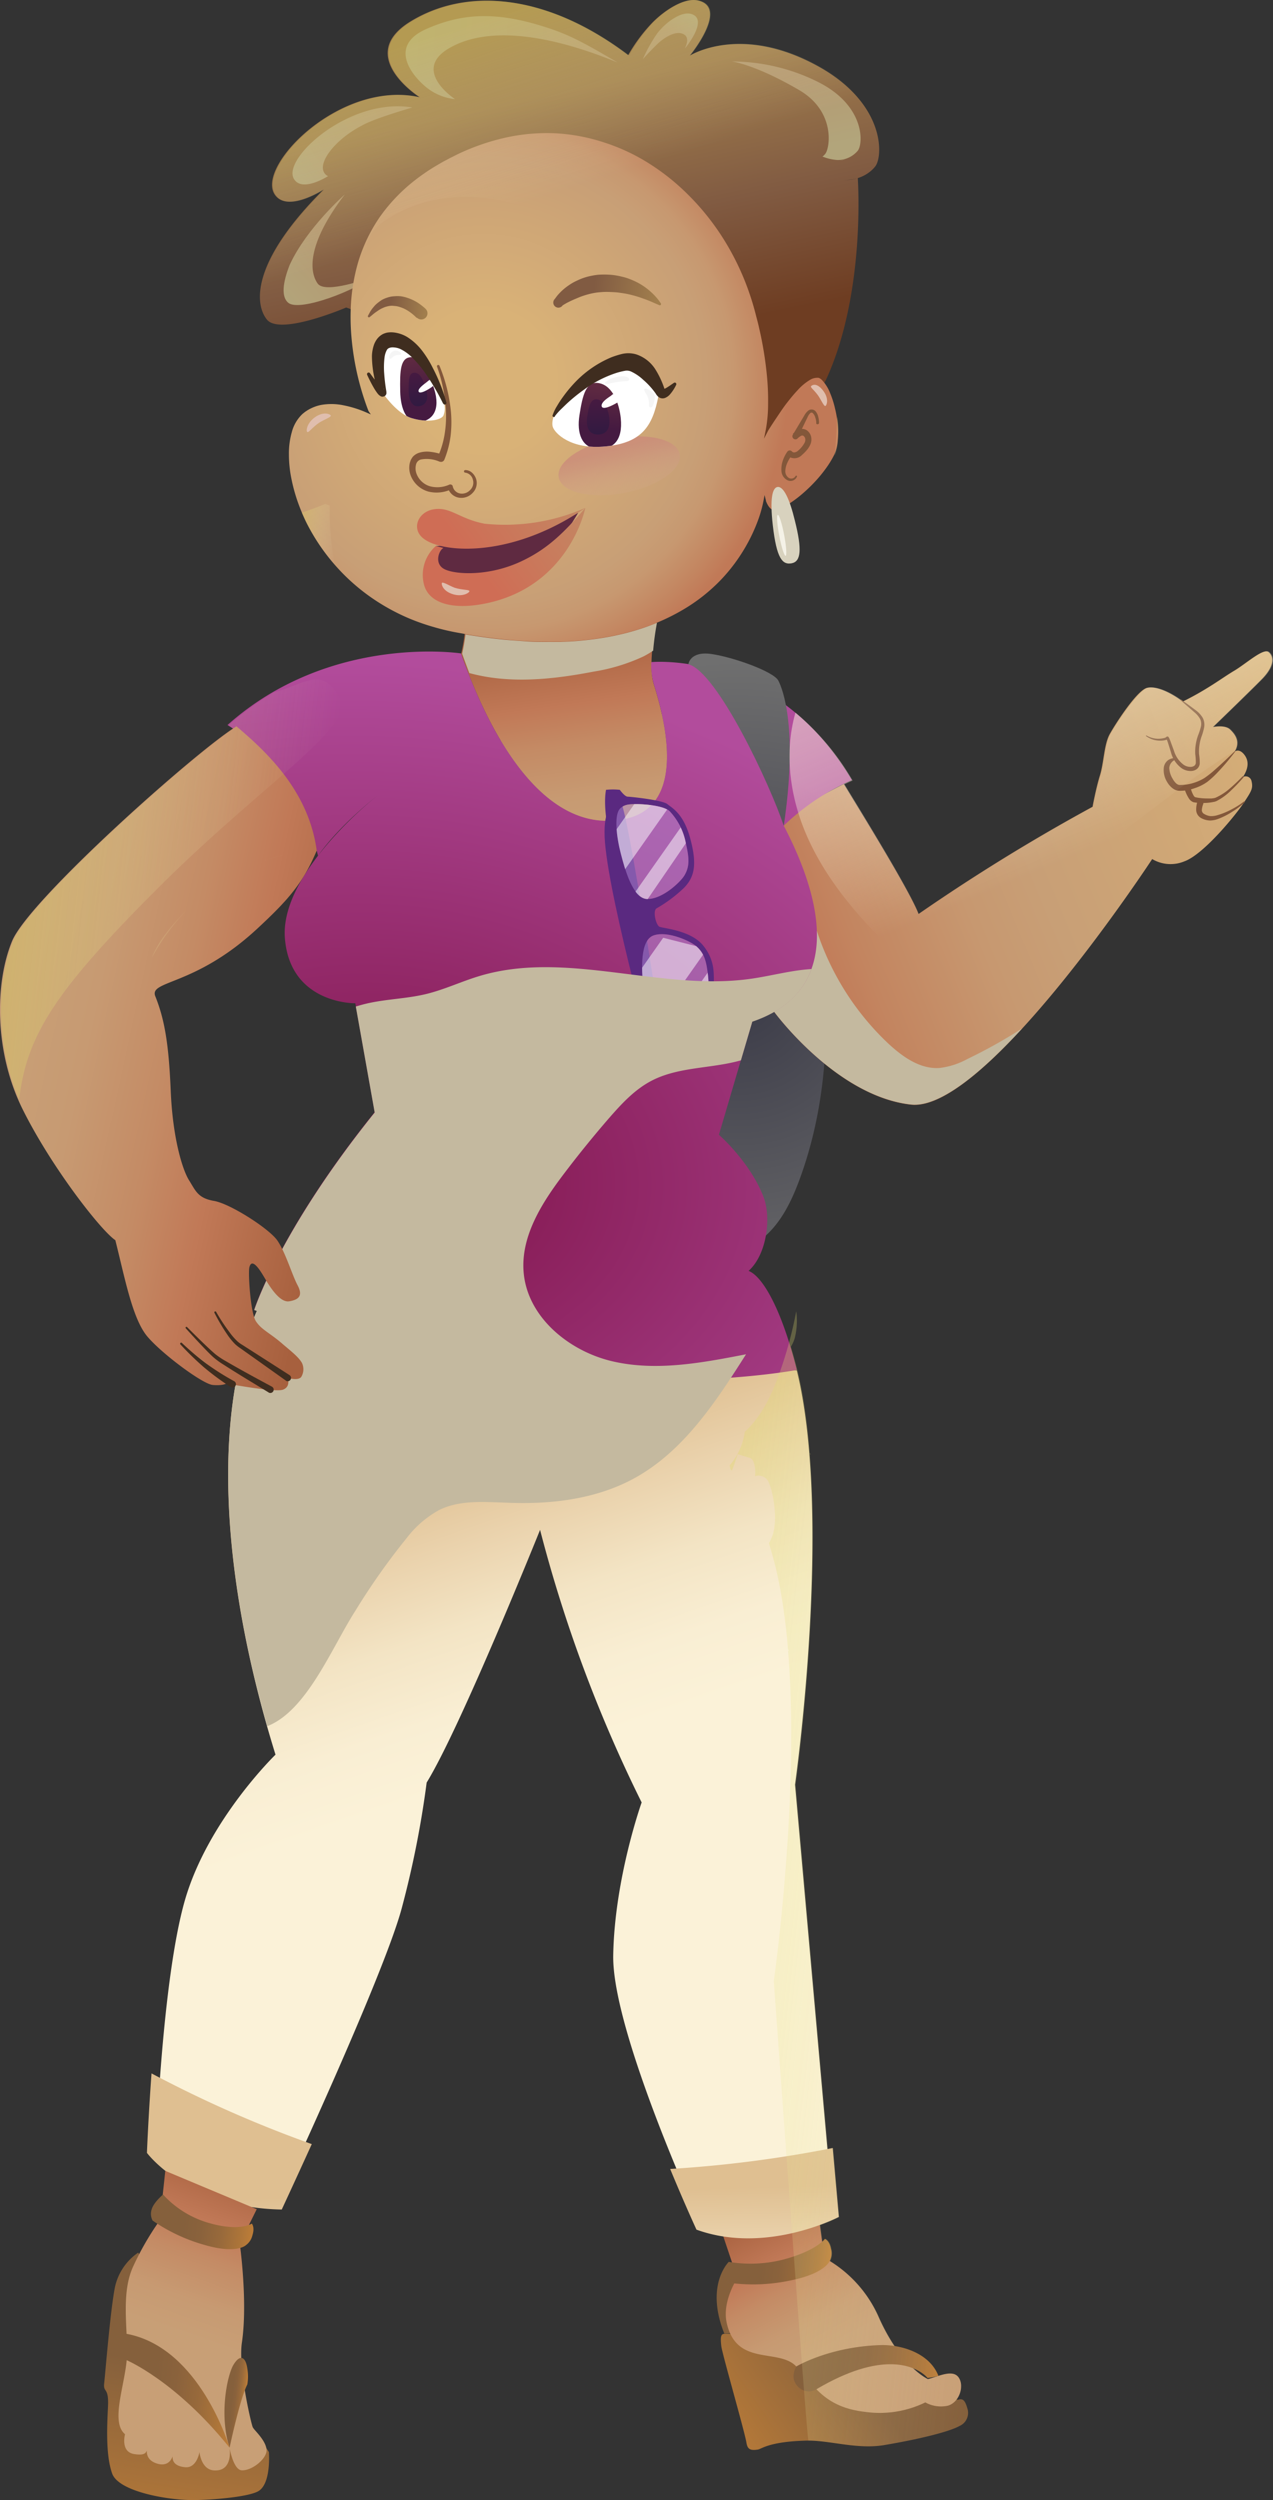 <svg xmlns="http://www.w3.org/2000/svg" xmlns:xlink="http://www.w3.org/1999/xlink" viewBox="0 0 277.24 544.18"><rect x="0" y="0" width="277.24" height="544.18" fill="#333333" stroke="none"/><defs><style>.cls-1{fill:none;}.cls-2{isolation:isolate;}.cls-3{fill:url(#Degradado_sin_nombre_1040);}.cls-4{fill:url(#Degradado_sin_nombre_1197);}.cls-5{fill:#c4b99f;mix-blend-mode:multiply;}.cls-6{fill:url(#Degradado_sin_nombre_782);}.cls-7{fill:url(#Degradado_sin_nombre_784);}.cls-8{fill:url(#Degradado_sin_nombre_782-2);}.cls-9{fill:url(#Degradado_sin_nombre_365);}.cls-10{fill:url(#Degradado_sin_nombre_838);}.cls-11{fill:url(#Degradado_sin_nombre_365-2);}.cls-12{fill:url(#Degradado_sin_nombre_426);}.cls-13{fill:url(#Degradado_sin_nombre_161);}.cls-14{fill:url(#Degradado_sin_nombre_191);}.cls-15{fill:url(#Degradado_sin_nombre_161-2);}.cls-16{fill:url(#Degradado_sin_nombre_161-3);}.cls-17{fill:url(#Degradado_sin_nombre_1113);}.cls-18{fill:#83573a;}.cls-19{fill:url(#Degradado_sin_nombre_36);}.cls-20{fill:url(#Degradado_sin_nombre_36-2);}.cls-21{fill:url(#Degradado_sin_nombre_35);}.cls-22{fill:url(#Degradado_sin_nombre_161-4);}.cls-23{fill:url(#Degradado_sin_nombre_244);}.cls-24{fill:#e0beae;}.cls-25{fill:#d8d2be;}.cls-26{fill:#f5f2e7;}.cls-27{fill:url(#Degradado_sin_nombre_784-2);}.cls-28{fill:url(#Degradado_sin_nombre_784-3);}.cls-29{fill:url(#Degradado_sin_nombre_838-2);}.cls-30{fill:url(#Degradado_sin_nombre_838-3);}.cls-31{fill:url(#Degradado_sin_nombre_365-3);}.cls-32{fill:url(#Degradado_sin_nombre_784-4);}.cls-33{fill:url(#Degradado_sin_nombre_784-5);}.cls-34{fill:url(#Degradado_sin_nombre_784-6);}.cls-35,.cls-51{fill:#fff;}.cls-36{fill:#5f2a41;}.cls-37{fill:url(#Degradado_sin_nombre_437);}.cls-38{fill:url(#Degradado_sin_nombre_437-2);}.cls-39{clip-path:url(#clip-path);}.cls-40{fill:url(#Degradado_sin_nombre_14);}.cls-41{fill:url(#Degradado_sin_nombre_24);}.cls-42{fill:#f5f5f5;}.cls-43{fill:#3f2d1f;}.cls-44{clip-path:url(#clip-path-2);}.cls-45{fill:url(#Degradado_sin_nombre_14-2);}.cls-46{fill:url(#Degradado_sin_nombre_24-2);}.cls-47{fill:url(#Degradado_sin_nombre_342);}.cls-48{fill:#5a2980;}.cls-49{fill:#b18ad8;}.cls-49,.cls-51,.cls-60{opacity:0.5;}.cls-50{clip-path:url(#clip-path-3);}.cls-52{clip-path:url(#clip-path-4);}.cls-53,.cls-54,.cls-55,.cls-56,.cls-57,.cls-58,.cls-59,.cls-63{opacity:0.8;mix-blend-mode:screen;}.cls-53{fill:url(#Degradado_sin_nombre_750);}.cls-54{fill:url(#Degradado_sin_nombre_750-2);}.cls-55{fill:url(#Degradado_sin_nombre_750-3);}.cls-56{fill:url(#Degradado_sin_nombre_750-4);}.cls-57{fill:url(#Degradado_sin_nombre_750-5);}.cls-58{fill:url(#Degradado_sin_nombre_750-6);}.cls-59{fill:url(#Degradado_sin_nombre_750-7);}.cls-60{fill:url(#Degradado_sin_nombre_156);}.cls-61{fill:url(#Degradado_sin_nombre_365-4);}.cls-62{fill:#c89f76;}.cls-63{fill:url(#Degradado_sin_nombre_750-8);}</style><radialGradient id="Degradado_sin_nombre_1040" cx="274.78" cy="-1276.49" r="193.5" gradientTransform="matrix(0.53, 0.06, -0.06, 0.53, -61.53, 876.16)" gradientUnits="userSpaceOnUse"><stop offset="0.05" stop-color="#3e3e4a"/><stop offset="0.7" stop-color="#6f6f6f"/></radialGradient><linearGradient id="Degradado_sin_nombre_1197" x1="280.87" y1="146.21" x2="169.88" y2="207.25" gradientTransform="translate(31.13 -12.82) rotate(6.34)" gradientUnits="userSpaceOnUse"><stop offset="0" stop-color="#d9b277"/><stop offset="0.58" stop-color="#c89f76"/><stop offset="0.71" stop-color="#c79870"/><stop offset="0.91" stop-color="#c38560"/><stop offset="1" stop-color="#c17957"/></linearGradient><linearGradient id="Degradado_sin_nombre_782" x1="66.89" y1="565.31" x2="70.29" y2="503.41" gradientTransform="translate(31.13 -12.82) rotate(6.34)" gradientUnits="userSpaceOnUse"><stop offset="0" stop-color="#bd7d38"/><stop offset="0.67" stop-color="#85603c"/></linearGradient><linearGradient id="Degradado_sin_nombre_784" x1="180.7" y1="495.78" x2="188.83" y2="495.78" gradientTransform="translate(31.13 -12.82) rotate(6.34)" gradientUnits="userSpaceOnUse"><stop offset="0.33" stop-color="#85603c"/><stop offset="0.5" stop-color="#8a623c"/><stop offset="0.69" stop-color="#97693b"/><stop offset="0.89" stop-color="#ad7539"/><stop offset="1" stop-color="#bd7d38"/></linearGradient><linearGradient id="Degradado_sin_nombre_782-2" x1="196.78" y1="567.03" x2="235.13" y2="530.52" gradientTransform="translate(56.42 -56.13) rotate(9.46)" xlink:href="#Degradado_sin_nombre_782"/><linearGradient id="Degradado_sin_nombre_365" x1="188.91" y1="474.96" x2="208.07" y2="502.89" gradientTransform="translate(31.13 -12.82) rotate(6.34)" gradientUnits="userSpaceOnUse"><stop offset="0" stop-color="#a7603e"/><stop offset="0.35" stop-color="#c17957"/><stop offset="0.55" stop-color="#c48b65"/><stop offset="0.8" stop-color="#c79a72"/><stop offset="1" stop-color="#c89f76"/></linearGradient><linearGradient id="Degradado_sin_nombre_838" x1="157.55" y1="473.62" x2="74.44" y2="298.46" gradientTransform="translate(31.13 -12.82) rotate(6.34)" gradientUnits="userSpaceOnUse"><stop offset="0.48" stop-color="#fbf2d8"/><stop offset="0.56" stop-color="#f9eed3"/><stop offset="0.65" stop-color="#f3e4c4"/><stop offset="0.74" stop-color="#ead2ac"/><stop offset="0.83" stop-color="#dfbf91"/></linearGradient><linearGradient id="Degradado_sin_nombre_365-2" x1="106.7" y1="140.08" x2="117.64" y2="182.86" xlink:href="#Degradado_sin_nombre_365"/><linearGradient id="Degradado_sin_nombre_426" x1="132" y1="125.69" x2="130.41" y2="48.24" gradientTransform="translate(-19.59 -4.91) rotate(-10.83)" gradientUnits="userSpaceOnUse"><stop offset="0.23" stop-color="#6e3d22"/><stop offset="0.57" stop-color="#815b42"/><stop offset="0.96" stop-color="#a17e4d"/></linearGradient><linearGradient id="Degradado_sin_nombre_161" x1="66.12" y1="84.99" x2="80.92" y2="76.11" gradientTransform="translate(-19.59 -4.91) rotate(-10.83)" gradientUnits="userSpaceOnUse"><stop offset="0" stop-color="#b2a57b"/><stop offset="0.96" stop-color="#b59971"/></linearGradient><linearGradient id="Degradado_sin_nombre_191" x1="71.79" y1="59.56" x2="96.89" y2="47.62" gradientTransform="translate(-19.59 -4.91) rotate(-10.83)" gradientUnits="userSpaceOnUse"><stop offset="0" stop-color="#b2a57b"/><stop offset="0.35" stop-color="#b49f76"/><stop offset="0.96" stop-color="#b59971"/></linearGradient><linearGradient id="Degradado_sin_nombre_161-2" x1="192.05" y1="77.2" x2="192.05" y2="77.15" xlink:href="#Degradado_sin_nombre_161"/><linearGradient id="Degradado_sin_nombre_161-3" x1="184.88" y1="73.8" x2="184.51" y2="56.09" xlink:href="#Degradado_sin_nombre_161"/><radialGradient id="Degradado_sin_nombre_1113" cx="243.74" cy="-42.19" r="90.02" gradientTransform="matrix(0.94, 0.1, -0.1, 0.94, -128.06, 98.14)" gradientUnits="userSpaceOnUse"><stop offset="0.18" stop-color="#d9b277"/><stop offset="0.57" stop-color="#c89f76"/><stop offset="0.64" stop-color="#c79870"/><stop offset="0.73" stop-color="#c38560"/><stop offset="0.78" stop-color="#c17957"/></radialGradient><linearGradient id="Degradado_sin_nombre_36" x1="97.51" y1="65.11" x2="120.87" y2="65.11" gradientTransform="translate(31.13 -12.82) rotate(6.34)" gradientUnits="userSpaceOnUse"><stop offset="0.36" stop-color="#815b42"/><stop offset="0.96" stop-color="#a17e4d"/></linearGradient><linearGradient id="Degradado_sin_nombre_36-2" x1="57.66" y1="73.34" x2="70.52" y2="73.34" xlink:href="#Degradado_sin_nombre_36"/><linearGradient id="Degradado_sin_nombre_35" x1="97.89" y1="35.24" x2="142.82" y2="46.82" gradientTransform="translate(-19.59 -4.91) rotate(-10.83)" gradientUnits="userSpaceOnUse"><stop offset="0" stop-color="#b2a57b"/><stop offset="0.2" stop-color="#b3a278"/><stop offset="0.96" stop-color="#b59971"/></linearGradient><linearGradient id="Degradado_sin_nombre_161-4" x1="166.88" y1="38.53" x2="160.69" y2="44.26" xlink:href="#Degradado_sin_nombre_161"/><linearGradient id="Degradado_sin_nombre_244" x1="131.44" y1="129.51" x2="132.35" y2="142.59" gradientTransform="translate(3.14 -32.03)" gradientUnits="userSpaceOnUse"><stop offset="0" stop-color="#ca8a7a" stop-opacity="0.79"/><stop offset="0.17" stop-color="#cb8f7d" stop-opacity="0.69"/><stop offset="0.5" stop-color="#cf9d86" stop-opacity="0.43"/><stop offset="0.99" stop-color="#d5b295" stop-opacity="0.01"/><stop offset="1" stop-color="#d5b395" stop-opacity="0"/></linearGradient><linearGradient id="Degradado_sin_nombre_784-2" x1="182.42" y1="486.57" x2="204.61" y2="486.57" xlink:href="#Degradado_sin_nombre_784"/><linearGradient id="Degradado_sin_nombre_784-3" x1="199.26" y1="508.15" x2="230.63" y2="508.15" xlink:href="#Degradado_sin_nombre_784"/><linearGradient id="Degradado_sin_nombre_838-2" x1="200.63" y1="578.19" x2="183.34" y2="449.27" xlink:href="#Degradado_sin_nombre_838"/><linearGradient id="Degradado_sin_nombre_838-3" x1="87.56" y1="593.35" x2="70.27" y2="464.43" xlink:href="#Degradado_sin_nombre_838"/><linearGradient id="Degradado_sin_nombre_365-3" x1="79.77" y1="480.32" x2="71.15" y2="517.99" xlink:href="#Degradado_sin_nombre_365"/><linearGradient id="Degradado_sin_nombre_784-4" x1="56.29" y1="492.17" x2="78.87" y2="492.17" xlink:href="#Degradado_sin_nombre_784"/><linearGradient id="Degradado_sin_nombre_784-5" x1="76.81" y1="530.34" x2="81.3" y2="530.34" xlink:href="#Degradado_sin_nombre_784"/><linearGradient id="Degradado_sin_nombre_784-6" x1="52.65" y1="529.12" x2="78.95" y2="529.12" xlink:href="#Degradado_sin_nombre_784"/><linearGradient id="Degradado_sin_nombre_437" x1="107.1" y1="109.95" x2="86.69" y2="128.81" gradientTransform="translate(31.13 -12.82) rotate(6.34)" gradientUnits="userSpaceOnUse"><stop offset="0" stop-color="#c38763"/><stop offset="0.95" stop-color="#cf6d55"/></linearGradient><linearGradient id="Degradado_sin_nombre_437-2" x1="102.41" y1="104.87" x2="82" y2="123.73" xlink:href="#Degradado_sin_nombre_437"/><clipPath id="clip-path"><path class="cls-1" d="M121.07,89.27s-1.1,2.34-.68,3.66,3.84,5,11.55,4.23,10.2-4.24,11.46-11c0,0-.86-6.27-6.15-6.35S123.91,85.28,121.07,89.27Z"/></clipPath><linearGradient id="Degradado_sin_nombre_14" x1="112" y1="94.88" x2="108.68" y2="85.62" gradientTransform="translate(71.16 -40.26) rotate(25.9)" gradientUnits="userSpaceOnUse"><stop offset="0.09" stop-color="#451a41"/><stop offset="1" stop-color="#5f2a41"/></linearGradient><linearGradient id="Degradado_sin_nombre_24" x1="108.78" y1="89.19" x2="113.32" y2="97.4" gradientTransform="translate(71.16 -40.26) rotate(25.9)" gradientUnits="userSpaceOnUse"><stop offset="0" stop-color="#451a41"/><stop offset="1" stop-color="#2b1a41"/></linearGradient><clipPath id="clip-path-2"><path class="cls-1" d="M83.34,85.51s3,4.5,6.3,5.5,6.22.51,6.9-.49a4.21,4.21,0,0,0-.26-3.78C95.37,85.21,88.89,73.4,85,74S83.34,85.51,83.34,85.51Z"/></clipPath><linearGradient id="Degradado_sin_nombre_14-2" x1="71.05" y1="93.7" x2="68.04" y2="83.74" gradientTransform="translate(31.13 -12.82) rotate(6.34)" xlink:href="#Degradado_sin_nombre_14"/><linearGradient id="Degradado_sin_nombre_24-2" x1="69.21" y1="87.13" x2="71.63" y2="95.69" gradientTransform="translate(31.13 -12.82) rotate(6.34)" xlink:href="#Degradado_sin_nombre_24"/><radialGradient id="Degradado_sin_nombre_342" cx="239.49" cy="141.93" r="161.87" gradientTransform="matrix(0.94, 0.06, -0.04, 0.69, -137.44, 143.64)" gradientUnits="userSpaceOnUse"><stop offset="0.23" stop-color="#8a1f5a"/><stop offset="1" stop-color="#b24c9c"/></radialGradient><clipPath id="clip-path-3"><path class="cls-1" d="M141.05,195.71c-3.23,0-4.89-6.22-5.85-9.9s-1.53-8.6-.08-9.89c.95-.86,2-.87,3.37-.89s5.87.23,7.33,1.52a13.9,13.9,0,0,1,3.55,7"/></clipPath><clipPath id="clip-path-4"><path class="cls-1" d="M142.37,203.6c-3.05,1-2.61,7.42-2.32,11.21s1.36,8.62,3.14,9.39c1.19.52,2.23.19,3.49-.2s5.49-2.06,6.45-3.74,1.42-4.53,1.08-7.76-.81-5-2.58-6.55"/></clipPath><linearGradient id="Degradado_sin_nombre_750" x1="157.32" y1="77.67" x2="158.83" y2="77.67" gradientTransform="translate(31.13 -12.82) rotate(6.34)" gradientUnits="userSpaceOnUse"><stop offset="0" stop-color="#ded95f" stop-opacity="0.4"/><stop offset="1" stop-color="#fdfce0" stop-opacity="0"/></linearGradient><linearGradient id="Degradado_sin_nombre_750-2" x1="152.26" y1="433.48" x2="152.83" y2="433.48" xlink:href="#Degradado_sin_nombre_750"/><linearGradient id="Degradado_sin_nombre_750-3" x1="48.12" y1="123.89" x2="56.61" y2="123.89" xlink:href="#Degradado_sin_nombre_750"/><linearGradient id="Degradado_sin_nombre_750-4" x1="80.08" y1="7.15" x2="96.47" y2="44.18" xlink:href="#Degradado_sin_nombre_750"/><linearGradient id="Degradado_sin_nombre_750-5" x1="161.7" y1="90.42" x2="162.56" y2="90.42" xlink:href="#Degradado_sin_nombre_750"/><linearGradient id="Degradado_sin_nombre_750-6" x1="153.36" y1="77.38" x2="155" y2="77.38" xlink:href="#Degradado_sin_nombre_750"/><linearGradient id="Degradado_sin_nombre_750-7" x1="163.6" y1="402.67" x2="238.18" y2="402.67" xlink:href="#Degradado_sin_nombre_750"/><linearGradient id="Degradado_sin_nombre_156" x1="197.4" y1="123.93" x2="225.62" y2="174.39" gradientTransform="translate(31.13 -12.82) rotate(6.34)" gradientUnits="userSpaceOnUse"><stop offset="0" stop-color="#fdfce0"/><stop offset="0.09" stop-color="#fdfce0" stop-opacity="0.97"/><stop offset="0.22" stop-color="#fdfce0" stop-opacity="0.89"/><stop offset="0.37" stop-color="#fdfce0" stop-opacity="0.77"/><stop offset="0.54" stop-color="#fdfbe0" stop-opacity="0.59"/><stop offset="0.73" stop-color="#fcfbe0" stop-opacity="0.36"/><stop offset="0.93" stop-color="#fcfae0" stop-opacity="0.09"/><stop offset="1" stop-color="#fcfae0" stop-opacity="0"/></linearGradient><linearGradient id="Degradado_sin_nombre_365-4" x1="72.18" y1="242.08" x2="0.07" y2="234.47" xlink:href="#Degradado_sin_nombre_365"/><linearGradient id="Degradado_sin_nombre_750-8" x1="-5.4" y1="204.56" x2="61.36" y2="204.56" xlink:href="#Degradado_sin_nombre_750"/></defs><g class="cls-2"><g id="Capa_2" data-name="Capa 2"><g id="Capa_1-2" data-name="Capa 1"><path class="cls-3" d="M173.43,179.12c7,25.31,9.78,52.85.74,77.51-1.76,4.8-4.08,9.6-8,12.84-4.41,3.61-10.28,4.81-15.92,5.64-8.33,1.23-16.84,1.93-25.13.51-9.31-1.58-18-5.79-25.81-11.13a24.34,24.34,0,0,1-6.87-6.34,26.21,26.21,0,0,1-3.17-8.52,216.5,216.5,0,0,1-5-30.26,87.53,87.53,0,0,1-.13-18.59,55.53,55.53,0,0,1,21.66-37.4,38.22,38.22,0,0,1,12.71-6.5,51.08,51.08,0,0,1,12.41-1.4c5.57-.12,11.15,0,16.72.17,4.29.13,9.36-.18,13.44,1.43C168.48,160,171.53,172.3,173.43,179.12Z"/><path class="cls-4" d="M183.76,170.66c3.06,5.07,14.33,23.12,16.29,28.28a415.85,415.85,0,0,1,37.89-23.33s.73-4,1.6-6.8.89-6.75,2.13-9,6-9.64,8.18-10.1,5.51,1.32,7.72,3c5.38-2.64,8.63-5.19,11.19-6.7s6.35-5,7.51-4.07,1.37,3-1.5,5.92-10.61,10.39-10.61,10.39,2.6-.56,3.75.55,2.24,2.65,1,4.78c0,0,.93-.75,2.05.65s.93,3.06-.27,4.91a1.29,1.29,0,0,1,1.88.91c.39,1.6-.11,2.25-1.64,4.62s-8.74,11.31-13,12.82a7.84,7.84,0,0,1-7-.5s-36.21,55.28-52.53,53.46-29.76-20.16-29.76-20.16l-21.5-30.56Z"/><path class="cls-5" d="M222.59,223.86a111.33,111.33,0,0,1-11.93,6.66,16.66,16.66,0,0,1-6.09,1.95c-4.23.26-8-2.44-11.13-5.34a58.72,58.72,0,0,1-17.51-32.35l-4.23-4.42c.68-.17-9.15-5.56-14-2.33-3,2-4.59,5.27-5.56,8.79l16.47,23.42s13.45,18.35,29.76,20.16C204.62,241.09,213.71,233.52,222.59,223.86Z"/><path class="cls-6" d="M30.1,490.32A12.21,12.21,0,0,0,25,498c-1,5.21-2.07,18.67-2.31,20.77s1,.76.84,4.83c-.11,2.88-.69,10.4.9,14.82,1.46,4,12.49,5.87,18.05,5.76,4.87-.09,11.85-.78,13.81-1.95,2.82-1.68,2.27-8.51,2.27-8.51Z"/><path class="cls-7" d="M158.75,492.29s-5.28,5-1,15.68l5.58-.46Z"/><path class="cls-8" d="M157.76,508c-.77,0-.9.7-.67,2.67.19,1.69,5,18.27,5.47,21,.22,1.35.72,1.81,2.53,1.51.78-.14,2.46-1.73,10.5-1.94,4.9-.13,10.91,1.94,16.8,1,7.46-1.24,14.23-2.88,16.59-4.19a3.11,3.11,0,0,0,1.76-3.62c-.39-1.27-.74-2.55-2-2.1-1.08.37-35-10-46.15-13.71A12.33,12.33,0,0,0,157.76,508Z"/><path class="cls-9" d="M156,482.26l4.58,13.64s-3.39,5-2.3,9.77c2.14,9.5,11.27,5.39,15.13,9.42s6,8.9,15.11,9.91a22.62,22.62,0,0,0,13-2.08,7,7,0,0,0,4.86.73c2.55-.67,3.71-4.31,2.39-6.17s-4.54-.15-6.69.37c0,0-5.84-2.61-10.65-13.34a27.11,27.11,0,0,0-11.92-13.05l-1.92-14.29Z"/><path class="cls-10" d="M173.53,298.29c7.86,32.18-.39,90.17-.39,90.17l8.34,93.73s-14.6,7.65-28.65,2.56c0,0-19.55-42.36-19.28-59.1s6.19-33.32,6.19-33.32A305.4,305.4,0,0,1,117.62,333s-17.24,42.89-24.7,55a211.53,211.53,0,0,1-5.41,27.29c-4,15-27.08,64.4-27.08,64.4-18.49-.28-26.52-11.14-26.52-11.14s1.34-37.59,6.38-55S60,381.93,60,381.93C47.19,340.59,46.85,306.12,56,285.24Z"/><path class="cls-11" d="M101.43,133.08a36.92,36.92,0,0,1-1,9.23c4.73,13.55,16.6,40.15,35.84,36,12.46-2.71,9.36-19.13,6.14-29.3-1.51-4.73.71-14.4.71-14.4Z"/><path class="cls-12" d="M75.4,66.93S61,73.12,58.13,69.56,55,56.64,70.49,41.24c0,0-8.2,5.33-10.77.92-3.68-6.33,14.53-24.82,31.64-21,0,0-14.16-9-2-16.47S118.93-1.5,136.81,12A35.55,35.55,0,0,1,142,5C144.7,2.23,149-.58,152,.11c6.79,1.57-1.78,12-1.78,12S161.4,5,178.53,14.63C192.8,22.69,192.35,34,190.62,36.22s-5.81,4.25-11,1.88c0,0,3.92,1.88,7.19.66,0,0,1.82,25-6.94,43.95l-10,19Z"/><path class="cls-13" d="M69.19,61.73c-1.69-2.34-2.65-8.23,5.9-19.4,0,0-8.34,7.33-12,15.33-1.51,3.79-1.9,7-.27,8.28,2.63,2,15.26-3.06,17.69-5.47C80.54,60.47,70.89,64.07,69.19,61.73Z"/><path class="cls-14" d="M71.44,38.34a1.9,1.9,0,0,1-.88-.83c-1.28-2.33,2.59-7.23,8.14-10.11h0c2.66-1.61,11.12-4,11.12-4C76.16,21.09,61.41,34.49,64,38.92,65.65,41.78,70.67,38.82,71.44,38.34Z"/><path class="cls-15" d="M182.91,34.91a3,3,0,0,0,1.25-.27A4.24,4.24,0,0,1,182.91,34.91Z"/><path class="cls-16" d="M178.47,18a42.18,42.18,0,0,0-19.07-4.62s5,.6,14.65,6.23c8,4.68,6.67,12.66,5.69,13.87a3.83,3.83,0,0,1-.64.63l.11,0a10.29,10.29,0,0,0,3.19.72,5.69,5.69,0,0,0,4.39-2C188,31.4,188.5,23.2,178.47,18Z"/><path class="cls-17" d="M166.79,109c.37,1,1.09,2.25,2.08,2a5.61,5.61,0,0,0,1.59-.56,16.76,16.76,0,0,0,1.53-.88,25.72,25.72,0,0,0,2.85-2.16,33.84,33.84,0,0,0,2.59-2.49,28.52,28.52,0,0,0,2.29-2.75,21.71,21.71,0,0,0,1.88-3,8.72,8.72,0,0,0,.85-3.24,18.83,18.83,0,0,0,0-3.52,24.52,24.52,0,0,0-.6-3.51,20.37,20.37,0,0,0-1.08-3.37A8.61,8.61,0,0,0,179,82.71a2.09,2.09,0,0,0-.57-.41l-.12-.06-.11,0h-.06a1.05,1.05,0,0,0-.31,0,2.91,2.91,0,0,0-1.43.45,11.6,11.6,0,0,0-2.67,2.22c-.82.87-1.58,1.8-2.33,2.76s-1.44,2-2.11,3-1.34,2-2,3.07h0l-.9,1.75.4-2a30.74,30.74,0,0,0,.49-5.53,54.77,54.77,0,0,0-.2-5.58,78.63,78.63,0,0,0-1.76-11c-.19-.91-.45-1.82-.68-2.73s-.47-1.78-.74-2.68c-.54-1.77-1.15-3.52-1.85-5.23a57.07,57.07,0,0,0-5.16-9.78,54,54,0,0,0-7-8.55,49.09,49.09,0,0,0-8.57-6.85,42.84,42.84,0,0,0-9.9-4.6A40.65,40.65,0,0,0,120.74,29a41.55,41.55,0,0,0-10.83,1,49.15,49.15,0,0,0-10.3,3.6l-1.26.63-.31.15-.29.16-.6.32c-.82.42-1.6.89-2.39,1.35a44.74,44.74,0,0,0-4.49,3.1,37.57,37.57,0,0,0-7.49,7.83,35,35,0,0,0-4.72,9.73,41.47,41.47,0,0,0-1.69,10.81,48.64,48.64,0,0,0,.16,5.53q.23,2.76.72,5.51a59.24,59.24,0,0,0,3,10.75h0l.51.74-.91-.4a23.91,23.91,0,0,0-5-1.58,12.92,12.92,0,0,0-4.91-.09,8.94,8.94,0,0,0-2.22.75q-.26.12-.51.27a4.38,4.38,0,0,0-.48.3,4.44,4.44,0,0,0-.48.34L66,90l-.11.09h0l0,0,0,0a8.33,8.33,0,0,0-2.33,3.94,17,17,0,0,0-.64,4.92,26.52,26.52,0,0,0,.51,5.08,37.89,37.89,0,0,0,1.34,5,42.63,42.63,0,0,0,2,4.79,44.36,44.36,0,0,0,5.76,8.68,43.68,43.68,0,0,0,7.66,7.09,45.33,45.33,0,0,0,9.15,5.12,47.92,47.92,0,0,0,5,1.74,50.65,50.65,0,0,0,5.14,1.23l2.49.44,2.51.39c1.68.24,3.36.45,5,.62s3.37.3,5.06.4,3.38.13,5.07.13l2.53,0c.85,0,1.69-.06,2.53-.12q2.53-.17,5-.51c1.67-.23,3.34-.51,5-.89s3.28-.8,4.88-1.32a45,45,0,0,0,9.21-4.11,38.49,38.49,0,0,0,7.95-6.2,37.61,37.61,0,0,0,6-8.08,36.86,36.86,0,0,0,2.15-4.59,27.63,27.63,0,0,0,1.42-4.84l.23-1.24.31,1.21Z"/><path class="cls-18" d="M95.7,79.59a34.82,34.82,0,0,1,2.51,10.06,25.61,25.61,0,0,1-.08,5.25,20.81,20.81,0,0,1-1.36,5.16.76.76,0,0,1-.94.44l-.08,0h0a6.94,6.94,0,0,0-4.1-.48,1.48,1.48,0,0,0-1.06,1.16,3.37,3.37,0,0,0,.12,1.93,4.5,4.5,0,0,0,2.91,2.73,6.28,6.28,0,0,0,4.23-.35.57.57,0,0,1,.75.32v.06h0a2,2,0,0,0,1.52,1.53,2.41,2.41,0,0,0,2.22-.69,2.22,2.22,0,0,0,.66-2.24,2,2,0,0,0-1.67-1.59h0a.28.28,0,0,1-.28-.28.28.28,0,0,1,.26-.28,2.15,2.15,0,0,1,1.52.6,3.19,3.19,0,0,1,.86,1.34,3,3,0,0,1-.73,3,3.33,3.33,0,0,1-3,1.07,3,3,0,0,1-2.43-2.21h0l.77.37a7.51,7.51,0,0,1-5,.51,5.79,5.79,0,0,1-3.84-3.46,4.69,4.69,0,0,1-.22-2.73,6.59,6.59,0,0,1,.24-.71,5.32,5.32,0,0,1,.42-.67,3.16,3.16,0,0,1,1.29-.85,5.87,5.87,0,0,1,2.7-.21,11.55,11.55,0,0,1,2.49.59h0l-1,.42A19.43,19.43,0,0,0,96.8,94.7a24.4,24.4,0,0,0,.33-5,32.77,32.77,0,0,0-.6-5,31.29,31.29,0,0,0-1.35-4.89v0a.27.27,0,0,1,.16-.35A.28.28,0,0,1,95.7,79.59Z"/><path class="cls-19" d="M120.88,65l.2-.27a7.51,7.51,0,0,1,.54-.67,12.16,12.16,0,0,1,2.31-2,11.07,11.07,0,0,1,1.78-1,12.24,12.24,0,0,1,2.16-.81,16.07,16.07,0,0,1,2.45-.45,19,19,0,0,1,2.51,0,14.26,14.26,0,0,1,2.48.39,12.13,12.13,0,0,1,2.3.74,13.9,13.9,0,0,1,3.61,2.15,14.07,14.07,0,0,1,2.06,2.06c.43.56.64.89.64.89a.28.28,0,0,1-.08.39.27.27,0,0,1-.26,0h0s-.37-.15-1-.43-1.47-.65-2.49-1a24.76,24.76,0,0,0-3.47-1c-.63-.13-1.29-.22-1.95-.31s-1.37-.1-2-.13a14.5,14.5,0,0,0-2,.06,12.57,12.57,0,0,0-1.87.28,17.2,17.2,0,0,0-3.25,1.07A24.44,24.44,0,0,0,123.32,66c-.54.32-.78.46-.79.48a1.11,1.11,0,0,1-1.84-1.25Z"/><path class="cls-20" d="M90.76,69.21l-.34-.33a9.41,9.41,0,0,0-1-.84,8.55,8.55,0,0,0-1.59-.94,9.75,9.75,0,0,0-1-.35,4.94,4.94,0,0,0-1-.16,3.49,3.49,0,0,0-1,0,6.71,6.71,0,0,0-1,.25,9.34,9.34,0,0,0-.91.41,8.67,8.67,0,0,0-.78.5,9.84,9.84,0,0,0-1.15.88l-.45.36,0,0a.26.26,0,0,1-.38,0,.28.28,0,0,1,0-.3l.29-.53a6.58,6.58,0,0,1,.9-1.32,5.18,5.18,0,0,1,.77-.79,12.22,12.22,0,0,1,1-.74,6.1,6.1,0,0,1,1.28-.55,5.47,5.47,0,0,1,1.44-.27,7.21,7.21,0,0,1,1.47,0,8.19,8.19,0,0,1,1.36.32,10.66,10.66,0,0,1,2.19,1,13.33,13.33,0,0,1,1.36,1,6,6,0,0,1,.5.45,1.34,1.34,0,1,1-1.93,1.87Z"/><path class="cls-21" d="M99.1,21.58s-9.79-6.38-1-11.25,22.29-2.52,36.4,3.27C126.63,9,123.65,7.31,117.22,5.42c-9.91-2.92-17-2.42-24.61,1C84.87,10,89.44,16,92.27,18.51A11.87,11.87,0,0,0,99.1,21.58Z"/><path class="cls-22" d="M140,12.88s1.52-1.72,3.21-3.33c1.39-1.34,3.61-2.69,5.13-2.3,1.68.42,1.49,1.85.85,3.2l.06,0S154.58,4,150.38,3c-1.84-.43-4.5,1.31-6.14,3-.36.37-.69.75-1,1.12A32.54,32.54,0,0,0,140,12.88Z"/><ellipse class="cls-23" cx="134.85" cy="101.4" rx="13.41" ry="6.01" transform="translate(-16.65 27.14) rotate(-10.83)"/><path class="cls-24" d="M66.89,94c-.26-.33,0-2,1.76-3.22s3.12-.7,3.38-.37-1.45.92-2.46,1.56C68,93,67.14,94.35,66.89,94Z"/><path class="cls-24" d="M176.69,84c.32-.27,1.25-.67,2.55,1s.88,3.08.56,3.35-1-1.39-1.7-2.36C177,84.55,176.38,84.32,176.69,84Z"/><path class="cls-25" d="M169.31,106c-1.06.2-1.69,2.36-1,8.4.83,7.16,2.08,8.6,4.1,8.21s2.3-2.9.7-9.29C172,108.71,170.65,105.78,169.31,106Z"/><ellipse class="cls-26" cx="170.24" cy="116.53" rx="0.54" ry="4.54" transform="translate(-18.86 34.06) rotate(-10.83)"/><path class="cls-27" d="M180.77,492s-.83,2.72-8.15,4.28a39.16,39.16,0,0,1-12.74.74,3,3,0,0,1-1.33-2,4.39,4.39,0,0,1,.2-2.68,28.84,28.84,0,0,0,12.61-.72c6.71-1.95,8.27-4.3,8.27-4.3s1,.33,1.33,2.15A3.63,3.63,0,0,1,180.77,492Z"/><path class="cls-28" d="M202,517.6s-6.26-8.13-24.17,2.45a3.23,3.23,0,0,1-4.06-.58c-1.93-2-.32-4.38-.32-4.38s7.14-4.29,18.3-4.64c4.67-.15,10.75,1.83,12.62,6.7A17.68,17.68,0,0,1,202,517.6Z"/><path class="cls-29" d="M151.68,485.32c15.2,5.51,31-2.77,31-2.77l-1.33-15a265.39,265.39,0,0,1-35.4,4.56C149.19,479.93,151.68,485.32,151.68,485.32Z"/><path class="cls-30" d="M33,451.31c-.72,9.94-1,17.3-1,17.3s8.88,12,29.36,12.33c0,0,2.72-5.83,6.54-14.24A262.8,262.8,0,0,1,33,451.31Z"/><path class="cls-1" d="M159.7,300s.57,18.93,16.79,19.86"/><path class="cls-1" d="M163,300.05c.84,4.91,3.73,14.38,13.52,16.5"/><path class="cls-1" d="M164.21,304a35.81,35.81,0,0,0,10.32-1.08"/><path class="cls-1" d="M124.3,300.31s-.2,10.68-.52,17.8S117.62,333,117.62,333s2.7-10.29,1.67-33.22"/><path class="cls-1" d="M117.62,333s-4.78-7.18-5-11.79-.1-22.9-.1-22.9"/><path class="cls-31" d="M55.91,480.87l-3.69,7.48S54,501,52.68,509.92c-.83,5.59,2.06,17.82,2.38,18.45s2.95,2.89,3,5c0,1.76-3,4.36-5.35,4.34-1.89,0-2.71-4.87-2.71-4.87s.84,5.06-3.28,4.89c-2.93-.07-3.28-4-3.28-4s-.55,3.56-3.14,3.3c-3.8-.37-2.49-3.21-2.49-3.21s-.34,3.26-3.39,2.48c-3.72-1-2.09-4.31-2.09-4.31-.38,1.7-.29,2.61-3.1,2.18-3.06-.47-2-4.32-2-4.32-3.44-2.86.44-11.7.45-17.81s-1.19-13,1.24-18.52a61.75,61.75,0,0,1,5.93-10.29L36,472.53Z"/><path class="cls-32" d="M53.56,488.7s-2,2-9-.05a37.87,37.87,0,0,1-11.33-5.31,3.11,3.11,0,0,1-.2-2.43c.42-1.52,2.48-3.23,2.48-3.23a21.48,21.48,0,0,0,10.17,6.24c6.6,1.85,9.16.08,9.16.08s.7.76.14,2.52A3.67,3.67,0,0,1,53.56,488.7Z"/><path class="cls-33" d="M50,532.79s2.21-10.51,3.86-13.77a10.13,10.13,0,0,0,0-3.47c-.28-2.13-1.35-3.5-3-.84C49.47,517,47.68,525.69,50,532.79Z"/><path class="cls-34" d="M50,532.79S43.64,511,27.59,508c0,0-1.33.13-1.61,2.64s1.53,3.06,1.53,3.06S38.26,518.18,50,532.79Z"/><path class="cls-35" d="M121.07,89.27s-1.1,2.34-.68,3.66,3.84,5,11.55,4.23,10.2-4.24,11.46-11c0,0-.86-6.27-6.15-6.35S123.91,85.28,121.07,89.27Z"/><path class="cls-35" d="M83.34,85.51s3,4.5,6.3,5.5,6.22.51,6.9-.49a4.21,4.21,0,0,0-.26-3.78C95.37,85.21,88.89,73.4,85,74S83.34,85.51,83.34,85.51Z"/><path class="cls-36" d="M96.09,123.62c-1-.69-1.17-4.77-1.17-4.77s19.61-.68,31-7.25C119.82,122.17,108.92,132.05,96.09,123.62Z"/><path class="cls-37" d="M113.64,122.13c-7.19,3.41-14.53,2.93-16.84,1.76s-1.22-4.13-.22-4.62l-1.66-.42a8.38,8.38,0,0,0-2.59,8.35c1,4,6,5.63,13.25,4.19,18.52-3.68,21.89-20.84,21.89-20.84C122.58,116.27,119,119.59,113.64,122.13Z"/><path class="cls-24" d="M102.23,128.71c-.11.4-1.59,1.26-3.63.62s-2.48-2-2.38-2.41,1.62.56,2.75,1C100.72,128.48,102.33,128.3,102.23,128.71Z"/><path class="cls-38" d="M127.47,110.55A43.41,43.41,0,0,1,105.58,114c-5.43-1-7.41-3.69-11-3.16-2.59.38-3.93,2.36-3.74,4.06.14,1.26,1,2.51,3.49,3.44C100.38,120.55,113.67,120.06,127.47,110.55Z"/><g class="cls-39"><path class="cls-40" d="M135.19,91c.51,5-1.77,6.89-5.14,6.67s-4.45-3.37-3.86-7.25c.69-4.46,1.43-7.63,4.38-7S134.88,88,135.19,91Z"/><path class="cls-41" d="M132.7,91c.27,2.66-.95,3.69-2.75,3.57s-2.38-1.8-2.06-3.88c.36-2.38.76-4.08,2.34-3.72S132.53,89.4,132.7,91Z"/></g><path class="cls-42" d="M140.8,85.86a4.23,4.23,0,0,1,.54,2.22,1.14,1.14,0,0,0,.07.41.35.35,0,0,0,.33.21.44.44,0,0,0,.27-.17,2.4,2.4,0,0,0,.43-1,4.66,4.66,0,0,0,.17-1,1.43,1.43,0,0,0-.3-.94,4.06,4.06,0,0,0-1.6-1C139.87,84.46,140.6,85.57,140.8,85.86Z"/><path class="cls-35" d="M133.05,86.15c-.49.35-2.28,1.42-2,2.32s2.64-.41,3.27-.77a.46.46,0,0,0,.18-.16.36.36,0,0,0,0-.25,2,2,0,0,0-.27-.78c-.09-.2-.22-.67-.47-.74S133.23,86,133.05,86.15Z"/><path class="cls-42" d="M133.59,82.25a3.73,3.73,0,0,0-1.77,1s-.09.12-.06.18a.24.24,0,0,0,.08.06,1.46,1.46,0,0,0,.9,0,18,18,0,0,1,3.65-.53c.25,0,.59-.07.63-.33.09-.6-1.09-.75-1.48-.73A8.1,8.1,0,0,0,133.59,82.25Z"/><path class="cls-43" d="M120.33,90.44a9.93,9.93,0,0,1,1-2.1,21.7,21.7,0,0,1,1.23-1.88A29.84,29.84,0,0,1,125.45,83a23.44,23.44,0,0,1,7.65-5.21,19.25,19.25,0,0,1,2.3-.73,6.11,6.11,0,0,1,3.12.06,7.87,7.87,0,0,1,4.21,3.28,19.13,19.13,0,0,1,2,4.3l.05.14v.05l-.1-.06a.65.65,0,0,0-.27-.08c-.08,0-.11,0-.09,0s.4-.1.67-.25c.58-.32,1.17-.76,1.78-1.17h0a.34.34,0,0,1,.49.44A9.1,9.1,0,0,1,146,85.74a2.86,2.86,0,0,1-1.17.88,1.42,1.42,0,0,1-.63.09,1.5,1.5,0,0,1-.76-.28,2.64,2.64,0,0,1-.64-.77,16.3,16.3,0,0,0-2.73-3,10,10,0,0,0-2.72-1.83,2.26,2.26,0,0,0-1.18-.13,16.24,16.24,0,0,0-1.89.46,24.7,24.7,0,0,0-7.21,3.74,37.39,37.39,0,0,0-3.29,2.65c-.53.48-1.05,1-1.55,1.48a13.62,13.62,0,0,0-1.38,1.55l0,.08a.27.27,0,0,1-.37.07A.28.28,0,0,1,120.33,90.44Z"/><g class="cls-44"><path class="cls-45" d="M94.53,84.59c1.52,4.73-.43,7-3.19,7.27s-4.1-2.75-4.18-6.66c-.09-4.51,0-7.53,2.53-7.45C92,77.82,93.51,81.4,94.53,84.59Z"/><path class="cls-46" d="M92.79,84.67c.78,2.45-.23,3.65-1.66,3.76S89,87,89,85c0-2.33,0-3.9,1.32-3.86S92.25,83,92.79,84.67Z"/></g><path class="cls-35" d="M91.2,85.28c.37.63,2.71-.86,3.17-1.31a.53.53,0,0,0,.19-.32.55.55,0,0,0-.14-.32c-.12-.16-.44-.68-.65-.7s-.65.4-.82.53C92.42,83.59,90.84,84.65,91.2,85.28Z"/><path class="cls-43" d="M96.49,87.83a49.8,49.8,0,0,0-4-6.79,24.94,24.94,0,0,0-2.44-2.93A9.9,9.9,0,0,0,87.26,76a4,4,0,0,0-1.41-.37,2.9,2.9,0,0,0-.66,0,2,2,0,0,0-.36.09,1,1,0,0,0-.61.52,4.48,4.48,0,0,0-.46,1.46,17.32,17.32,0,0,0-.08,3.69,38.17,38.17,0,0,0,.47,3.85h0l0,.15a.8.8,0,0,1-.66.93.77.77,0,0,1-.4,0,1,1,0,0,1-.29-.14.54.54,0,0,1-.12-.09L82.54,86c-.1-.1-.18-.2-.27-.3s-.29-.39-.42-.58c-.26-.38-.48-.77-.7-1.16-.43-.78-.82-1.56-1.19-2.36a.37.37,0,0,1,.17-.48.37.37,0,0,1,.45.12c.51.7,1,1.39,1.57,2,.27.32.54.64.83.93.14.14.29.28.43.4l.2.15a.2.2,0,0,0,.08,0h0s0,0-.14-.07l-1,1h0A23.38,23.38,0,0,1,81,77.47a8.44,8.44,0,0,1,.44-2.41,5,5,0,0,1,.71-1.31,3.83,3.83,0,0,1,1.31-1.07,4.71,4.71,0,0,1,.8-.27,5.58,5.58,0,0,1,.78-.08,5.89,5.89,0,0,1,1.33.13,7.17,7.17,0,0,1,2.35.92A12.55,12.55,0,0,1,92,76.43,22.62,22.62,0,0,1,94.21,80a37.34,37.34,0,0,1,3,7.61.35.35,0,0,1-.25.44.38.38,0,0,1-.42-.19Z"/><path class="cls-42" d="M84.79,77.59a.48.48,0,0,0,0,.31.3.3,0,0,0,.24.18c.16,0,.29-.14.4-.26A2.26,2.26,0,0,1,87,77.24c.15,0,.35-.06.38-.21a.29.29,0,0,0-.09-.23,1.5,1.5,0,0,0-1.58-.39A1.57,1.57,0,0,0,84.79,77.59Z"/><path class="cls-47" d="M156.57,247l7.27-24.66c21.07-7.19,14.21-28.59,6.77-42.77l.08.15a51,51,0,0,1,14.83-9.92c-16.83-28.34-43.66-25.68-43.68-25.68a15.36,15.36,0,0,0,.55,4.81c3.22,10.17,6.32,26.59-6.14,29.3-19.24,4.19-31.11-22.41-35.84-36,0,0-28.47-4.39-50.87,15.58,8.39,5.16,16.2,14.37,19.72,28.44,5-7,12.94-13.06,12.94-13.06s-2.36,1.82-5.35,4.69c-6.23,6-15.61,16.72-14.8,26.41,1.19,14.33,15.33,14.09,15.33,14.09l4.22,23.69c-20.78,25.82-26.24,43-26.24,43,65,23.47,118.17,13.12,118.17,13.12-3.32-13.26-7.42-20.35-10.5-21.56,4-3.57,5-11.68,3.22-16.19C163.28,252.84,156.57,247,156.57,247Z"/><path class="cls-18" d="M257.24,152.28c1.1.78,2.18,1.57,3.26,2.38a5.63,5.63,0,0,1,1.42,1.56,3.22,3.22,0,0,1,.31,2.17,12.59,12.59,0,0,1-.58,2,9.89,9.89,0,0,0-.51,3.79,11,11,0,0,1,.14,2.09,1.73,1.73,0,0,1-.63,1.13,2.19,2.19,0,0,1-1.16.42,3.46,3.46,0,0,1-2.16-.61,6.25,6.25,0,0,1-2.32-3.47l-.6-1.92a8.51,8.51,0,0,0-.33-.9l0-.07,0,0a.21.21,0,0,0,.16,0c.08,0,.16-.11.12-.06a1.26,1.26,0,0,1-.27.2,2.22,2.22,0,0,1-.55.16,5.21,5.21,0,0,1-3.94-.92.09.09,0,0,1,0-.13.11.11,0,0,1,.12,0,5,5,0,0,0,3.73.56,1.25,1.25,0,0,0,.4-.13.49.49,0,0,0,.13-.1s.07-.09.17-.1a.32.32,0,0,1,.22,0,.38.38,0,0,1,.13.12l.09.14a7.79,7.79,0,0,1,.41,1l.69,1.88a5.86,5.86,0,0,0,2.1,3,2.59,2.59,0,0,0,1.64.45c.56-.06.94-.34,1-.84a13.83,13.83,0,0,0-.12-1.91,9.68,9.68,0,0,1,.1-2.08,10.65,10.65,0,0,1,.5-2,15.35,15.35,0,0,0,.61-1.85,2.5,2.5,0,0,0-.15-1.73,5.28,5.28,0,0,0-1.21-1.44l-3-2.61h0a.12.12,0,0,1,0-.16A.12.12,0,0,1,257.24,152.28Z"/><path class="cls-18" d="M269,163.6a49.86,49.86,0,0,1-3.83,4.53,19.86,19.86,0,0,1-2.23,2.05,10.12,10.12,0,0,1-2.79,1.39,9.16,9.16,0,0,1-3.1.56,2.68,2.68,0,0,1-.95-.14,3,3,0,0,1-.82-.48,4.65,4.65,0,0,1-1.1-1.3,4.92,4.92,0,0,1-.71-3.23,2.4,2.4,0,0,1,.94-1.53A2.71,2.71,0,0,1,256,165a.18.18,0,0,1,.17.17.18.18,0,0,1-.1.16h0a2.09,2.09,0,0,0-1.42,1.82,4.86,4.86,0,0,0,.75,2.39,3.91,3.91,0,0,0,.77,1,1.58,1.58,0,0,0,.44.26.56.56,0,0,0,.2.06l.3,0a9.41,9.41,0,0,0,2.7-.41,10.14,10.14,0,0,0,2.53-1.12,22,22,0,0,0,2.25-1.78c1.47-1.29,2.89-2.65,4.29-4a.09.09,0,0,1,.15,0A.11.11,0,0,1,269,163.6Z"/><path class="cls-18" d="M270.83,169.19a37.27,37.27,0,0,1-2.67,2.81,12.92,12.92,0,0,1-3.19,2.35,2.75,2.75,0,0,1-.53.18l-.49.09c-.33.06-.66.1-1,.13a14.83,14.83,0,0,1-2,0,7.83,7.83,0,0,1-1.05-.14,2,2,0,0,1-1-.85,8.08,8.08,0,0,1-.88-1.9h0a.68.68,0,0,1,1.28-.43.43.43,0,0,1,0,.05,6.2,6.2,0,0,0,.61,1.62,1.09,1.09,0,0,0,.35.41,6.84,6.84,0,0,0,.85.16,12.65,12.65,0,0,0,1.84.13c.31,0,.61,0,.92,0l.45-.06a2,2,0,0,0,.4-.1,12.35,12.35,0,0,0,3.1-2A36.35,36.35,0,0,0,270.6,169a.16.16,0,0,1,.22,0A.15.15,0,0,1,270.83,169.19Z"/><path class="cls-18" d="M271,174.72a17.38,17.38,0,0,1-2.69,2,15.34,15.34,0,0,1-3,1.52,5.2,5.2,0,0,1-1.76.36,4.3,4.3,0,0,1-1.82-.46,2.19,2.19,0,0,1-.83-.68,2.12,2.12,0,0,1-.39-1.07,5.65,5.65,0,0,1,.26-1.86.68.68,0,0,1,1.31.33.14.14,0,0,1,0,.06v0a4.47,4.47,0,0,0-.34,1.38.94.94,0,0,0,.53.88,3.36,3.36,0,0,0,1.33.46,4.62,4.62,0,0,0,1.49-.19,15.44,15.44,0,0,0,3-1.21,18,18,0,0,0,2.78-1.74h0a.13.13,0,0,1,.19,0A.14.14,0,0,1,271,174.72Z"/><path class="cls-48" d="M142,229.14s-10.42-37.33-10.34-48c0-5.63,2-6.55,3.43-6.64s9.47,53.72,9.47,53.72Z"/><path class="cls-48" d="M155.47,214.23c-.05-2.09.35-5.13-2.36-8.45s-8.73-3.7-9.49-4.06-1.52-3.43-.63-4a30.62,30.62,0,0,0,6-4.49c2.27-2.35,2.84-5.05,1.37-10.59s-3.9-6.69-5-7.6-8.05-1.62-8.66-1.63-1.54-1.26-1.72-1.49a14,14,0,0,0-3,0c-1.38,7.69,4.64,23.78,5.73,26.14s.89,3.82.89,6.21-.09,5.57.29,12.23,2.8,12.38,3.21,12.65,2.3-.7,2.56-.89.12-.79.77-1.52,3.38-2,6.6-3.81S155.53,216.31,155.47,214.23ZM135.2,185.81c-1-3.68-1.53-8.6-.08-9.89.95-.86,2-.87,3.37-.89s5.87.23,7.33,1.52a13.9,13.9,0,0,1,3.55,7c.72,3.17.88,5-.31,7-.83,1.41-4.77,5.15-8,5.12S136.16,189.49,135.2,185.81Zm17.93,34.45c-1,1.68-5.2,3.34-6.45,3.74s-2.3.72-3.49.2c-1.78-.77-2.86-5.6-3.14-9.39s-.73-10.17,2.32-11.21,8,1.27,9.26,2.35c1.77,1.51,2.23,3.32,2.58,6.55S154.1,218.58,153.13,220.26Z"/><path class="cls-49" d="M135.12,175.92c.95-.86,2-.87,3.37-.89s5.87.23,7.33,1.52a13.9,13.9,0,0,1,3.55,7c.72,3.17.88,5-.31,7-.83,1.41-4.77,5.15-8,5.12s-4.89-6.22-5.85-9.9S133.67,177.21,135.12,175.92Z"/><path class="cls-49" d="M143.19,224.2c1.19.52,2.23.19,3.49-.2s5.49-2.06,6.45-3.74,1.42-4.53,1.08-7.76-.81-5-2.58-6.55c-1.25-1.08-6.2-3.39-9.26-2.35s-2.61,7.42-2.32,11.21S141.41,223.43,143.19,224.2Z"/><g class="cls-50"><rect class="cls-51" x="134.14" y="160.82" width="6.53" height="41.8" transform="translate(129.69 -45.97) rotate(35.15)"/><rect class="cls-51" x="139.98" y="152.25" width="4.94" height="80.73" transform="translate(136.88 -46.89) rotate(35.15)"/></g><g class="cls-52"><rect class="cls-51" x="144.73" y="166.46" width="9.22" height="77.35" transform="translate(145.35 -48.57) rotate(35.15)"/><rect class="cls-51" x="157.89" y="179.51" width="3.84" height="54.84" transform="translate(148.3 -54.27) rotate(35.15)"/></g><path class="cls-3" d="M170.69,179.76c-2.87-8.74-14.47-33.54-20.77-35.17,0,0,.3-2.93,5.06-2.23s13.5,3.81,14.53,5.79S173.81,158.78,170.69,179.76Z"/><path class="cls-53" d="M180.42,81.82h0a8.64,8.64,0,0,1-1.53,0A8.58,8.58,0,0,0,180.42,81.82Z"/><path class="cls-54" d="M135.17,435.05l-.47-.92c.09.48.18.94.29,1.44C135.09,435.25,135.17,435.05,135.17,435.05Z"/><path class="cls-55" d="M72.59,122.63c.13.15.27.29.41.44-.11-.53-.23-1.06-.33-1.6A53.9,53.9,0,0,1,72,116a48.54,48.54,0,0,1-.17-5.52l0-.43-1-.36s-2.23.95-5.1,1.89c.35.81.71,1.62,1.11,2.41A44.61,44.61,0,0,0,72.59,122.63Z"/><path class="cls-56" d="M70.65,41.25C55.15,56.66,55.44,66,58.3,69.58c.84,1,2.68,1.24,4.85,1,6.23-5,15.07-8.62,23.64-6.71,0,0-14.17-9-2-16.47s29.55-6.2,47.42,7.34a35.85,35.85,0,0,1,5.24-7.07c2.65-2.73,7-5.55,9.94-4.86,6.79,1.57-1.79,12-1.79,12s11.2-7.19,28.34,2.49c5.68,3.22,9,6.94,10.87,10.41a117.07,117.07,0,0,0,2.13-29l-.27.07a8,8,0,0,0,4.09-2.61c1.73-2.18,2.19-13.53-12.08-21.59-17.13-9.68-28.34-2.49-28.34-2.49s8.58-10.46,1.79-12c-3-.69-7.28,2.13-9.94,4.86A36.17,36.17,0,0,0,137,12.05C119.1-1.48,101.74-2.75,89.55,4.72s2,16.47,2,16.47c-17.12-3.83-35.33,14.66-31.65,21C62.45,46.59,70.65,41.25,70.65,41.25Zm115.81-2.34a7.77,7.77,0,0,1-2.82.22A8.89,8.89,0,0,0,186.46,38.91Zm-5.09-.21a11.67,11.67,0,0,1-1.59-.58A12.3,12.3,0,0,0,181.37,38.7Z"/><path class="cls-57" d="M182.57,92.46q-.09-.9-.24-1.77c-.07,2.49-.23,5.36-.54,8.46a8.58,8.58,0,0,0,.82-3.18A19.62,19.62,0,0,0,182.57,92.46Z"/><path class="cls-58" d="M176.62,81.39a11.31,11.31,0,0,1-1.58-.58A11.81,11.81,0,0,0,176.62,81.39Z"/><path class="cls-59" d="M208.86,522.23a1.49,1.49,0,0,1-.33,0,4.29,4.29,0,0,0,.4-4.71c-1.32-1.86-4.54-.15-6.69.37a13.56,13.56,0,0,1-3.16-2.31,7.6,7.6,0,0,1,3,2.06,19.63,19.63,0,0,0,2.38-.45c-1.48-3.84-5.56-5.86-9.52-6.48a40.48,40.48,0,0,1-3.39-6.17,27.86,27.86,0,0,0-10.71-12.37l.06-.14a3.63,3.63,0,0,0,.19-2.57c-.33-1.82-1.33-2.16-1.33-2.16a4.24,4.24,0,0,1-.61.65l-.49-3.61a36.51,36.51,0,0,0,4.13-1.75l-1.34-15-1.13.21-7.05-79.31s5.29-37.27,3.34-68.63h0q-.1-1.68-.24-3.33l.25.06-.27-.33A132.57,132.57,0,0,0,174.68,303h0c-.3-1.59-.62-3.16-1-4.65-.47-1.86-.95-3.58-1.44-5.2a7.83,7.83,0,0,0,.82-1.79,15.59,15.59,0,0,0,.35-5.95,89,89,0,0,1-3.84,14c-1.66,4.52-3.82,9-7.37,12.25a14.18,14.18,0,0,1-3.32,7.34,3.65,3.65,0,0,1,.21.85l.32.24c.66-1.64,1.24-3.57,1.24-3.57s1.46.46,2.64.81,1.32,3.13,1.11,4a2.43,2.43,0,0,1,2.88,1.06c.92,1.71,2.25,7.81,1,11.7a8,8,0,0,1-.82,1.79q.73,2.42,1.44,5.19c.36,1.5.68,3.06,1,4.66h0a132.78,132.78,0,0,1,1.71,13.27l.27.33-.25-.07q.14,1.65.24,3.33h0c2,31.37-3.35,68.64-3.35,68.64s7.12,99,7.54,100c4.84,0,10.7,1.92,16.46,1,7.46-1.25,14.23-2.89,16.58-4.19a3.1,3.1,0,0,0,1.76-3.62C210.51,523.06,210.17,521.78,208.86,522.23Z"/><path class="cls-60" d="M175.57,181.59c3.9,9.07,10.31,16.84,17.31,23.79,3,3,6.36,6,10.5,6.83,4.77,1,9.73-1,13.54-4.05s6.74-7,9.93-10.65c8.1-9.29,18-16.78,27.86-24.2a161.13,161.13,0,0,1,14.54-10.1c.93-2-.09-3.38-1.18-4.44s-3.75-.56-3.75-.56,7.75-7.47,10.62-10.38,2.66-4.94,1.5-5.92-4.94,2.56-7.51,4.07-5.82,4.06-11.19,6.7l-.21-.14-.19-.15h0c-2.2-1.57-5.27-3.13-7.32-2.69s-6.94,7.84-8.18,10.1-1.26,6.22-2.13,9a68.14,68.14,0,0,0-1.6,6.8A415.85,415.85,0,0,0,200.22,199c-2-5.16-13.23-23.21-16.3-28.28.58-.28,1.16-.55,1.77-.82a56,56,0,0,0-12.45-14.78C170.77,163.74,172,173.27,175.57,181.59Z"/><path class="cls-5" d="M143.08,135.56c-1.18.49-2.38.94-3.6,1.33q-2.4.78-4.88,1.32c-1.64.38-3.31.66-5,.89s-3.35.4-5,.51c-.84.06-1.68.08-2.53.12l-2.53,0c-1.69,0-3.38,0-5.07-.13s-3.38-.23-5.06-.4-3.36-.38-5-.62l-2.51-.39-.52-.09c-.16,1.22-.38,2.61-.73,4.19.45,1.29,1,2.71,1.56,4.21,8.75,2.4,18.12,1.41,27.06-.31a40.65,40.65,0,0,0,10.89-3.32,19.23,19.23,0,0,0,2.09-1.25A58.12,58.12,0,0,1,143.08,135.56Z"/><path class="cls-5" d="M138.12,321.78c10.76-5.88,17.79-16.66,24.36-27-9.6,1.87-19.54,3.75-29.07,1.54s-18.57-9.65-19.37-19.4c-.65-7.87,4-15.13,8.78-21.43q4.71-6.22,9.83-12.12c2.72-3.12,5.59-6.23,9.27-8.14,5.92-3.07,13-2.6,19.44-4.43l2.48-8.41c7.19-2.45,11.12-6.56,12.89-11.46-4.38.26-8.71,1.47-13.08,2.1-19.66,2.85-40.21-6.31-59.24-.58-3.9,1.17-7.62,2.95-11.58,3.91-4.31,1.05-8.82,1.09-13.14,2.12-.75.18-1.48.39-2.2.61l4.11,23.07c-20.78,25.82-26.24,43-26.24,43l.56.19c-8.6,19.84-8.69,51.88,2.29,90.38,8.62-3.33,14.06-17.13,19.15-25.06a147.36,147.36,0,0,1,11.3-16,22.54,22.54,0,0,1,7-6c4.5-2.22,9.78-1.74,14.8-1.58C119.93,327.49,129.76,326.35,138.12,321.78Z"/><path class="cls-61" d="M61.42,292.43c-2.72-2.34-4.49-3-5.69-4.84S54,276.85,54.32,275.81c.56-2.13,2.28.61,3.21,2.18s3.27,5.63,5.46,5.26,3-1.28,1.81-3.51-2.63-7.17-4.4-9.73S50.14,262,46.61,261.4s-4-2.21-5.43-4.48-3.57-9.12-4-19.52-1.39-15.58-3.32-20.46c-1.61-3.63,8.47-2.09,22.17-14.8,6.86-6.36,10-10,12.95-17C67.24,172.41,58.49,164,51.5,158.1c-8.3,5-45.12,37.67-48.87,46.75S-1.29,228.9,4.9,241.39s17,26.39,20.22,28.56c2.1,8.36,3.75,17.19,7,21s12,10.3,14.2,10.51,3-.32,3-.32,10.57,2,12.32,1.34,1-2.58,1-2.58,2.18.71,2.94-.15a3.2,3.2,0,0,0,.18-3.08C65,295.29,63,293.81,61.42,292.43Z"/><path class="cls-43" d="M62.23,300.49l-8.81-6.26-1.1-.78a8.62,8.62,0,0,1-1.11-.87,14.19,14.19,0,0,1-1.75-2.15,43.17,43.17,0,0,1-2.76-4.68.21.21,0,0,1,.09-.28.22.22,0,0,1,.28.08A40.66,40.66,0,0,0,50,290a13.14,13.14,0,0,0,1.75,2,6.73,6.73,0,0,0,1.05.75l1.14.73L63,299.28a.73.73,0,1,1-.78,1.23Z"/><path class="cls-43" d="M58.45,303.06c-3.27-2-6.53-3.94-9.73-6a16.78,16.78,0,0,1-2.36-1.73c-.71-.66-1.37-1.34-2-2-1.33-1.38-2.61-2.78-3.89-4.19a.2.2,0,0,1,0-.28.2.2,0,0,1,.27,0c1.34,1.35,2.69,2.68,4.07,4,.69.65,1.38,1.3,2.09,1.9a17.29,17.29,0,0,0,2.32,1.54c3.28,1.91,6.63,3.72,10,5.53a.73.73,0,1,1-.69,1.29Z"/><path class="cls-62" d="M50.59,301.27a56,56,0,0,1-6.32-4.38c-2.4-1.95-4.84-4.46-4.84-4.46"/><path class="cls-43" d="M50.23,301.9a57,57,0,0,1-5.82-4.29,64.13,64.13,0,0,1-5.14-5,.23.23,0,0,1,.32-.32A60.21,60.21,0,0,0,45,296.86a54.85,54.85,0,0,0,6,3.78h0a.72.72,0,0,1,.28,1,.73.73,0,0,1-1,.29Z"/><path class="cls-63" d="M34.24,193.47C56.7,171,77,158.5,74.07,152.33c-3.64-7.58-7.4-3.52-14.35-1.65a60,60,0,0,0-10,7.23c.38.23.76.48,1.14.74-9.65,6.38-44.41,37.41-48,46.22-3.54,8.58-3.88,22.42,1.31,34.45C5.83,225.48,11.78,215.91,34.24,193.47Zm27.34-7.34v.06a39.74,39.74,0,0,0-4.9,1.41A40.16,40.16,0,0,1,61.58,186.13ZM42.82,196a47.43,47.43,0,0,0-9.73,12.44C34.19,205.45,36.94,201.5,42.82,196Z"/><path class="cls-18" d="M177.78,92a4.28,4.28,0,0,0-.23-1.13,2.09,2.09,0,0,0-.51-.92.39.39,0,0,0-.6,0,2.62,2.62,0,0,0-.57.87l-2.13,4.4h0l-1.07-.78a4.06,4.06,0,0,1,1.2-.91,1.91,1.91,0,0,1,1.87.15,2.38,2.38,0,0,1,.93,1.48,2.72,2.72,0,0,1-.21,1.64,4.93,4.93,0,0,1-.8,1.23,9,9,0,0,1-1,1,2.25,2.25,0,0,1-3.23.06l0,0h1.06a6.5,6.5,0,0,0-1,1.6,4.75,4.75,0,0,0-.46,1.83,1.71,1.71,0,0,0,.74,1.49,1.06,1.06,0,0,0,1.49-.39h0a.18.18,0,0,1,.22-.08.17.17,0,0,1,.09.2,1.52,1.52,0,0,1-2.06.8,2.4,2.4,0,0,1-1.32-1.94,5.68,5.68,0,0,1,.27-2.27,7.58,7.58,0,0,1,1-2,.64.64,0,0,1,.89-.17l.08.06.1.1h0a.61.61,0,0,0,.54.15,1.47,1.47,0,0,0,.77-.4,5.86,5.86,0,0,0,1.4-1.72,1.44,1.44,0,0,0,.13-.84,1,1,0,0,0-.38-.63.51.51,0,0,0-.55,0,2.93,2.93,0,0,0-.81.63l0,0a.67.67,0,0,1-1-.82h0l2.53-4.24a3.41,3.41,0,0,1,.88-1.08,1.16,1.16,0,0,1,1.6.18,2.84,2.84,0,0,1,.58,1.25,5.06,5.06,0,0,1,.15,1.29.26.26,0,0,1-.26.24A.25.25,0,0,1,177.78,92Z"/></g></g></g></svg>